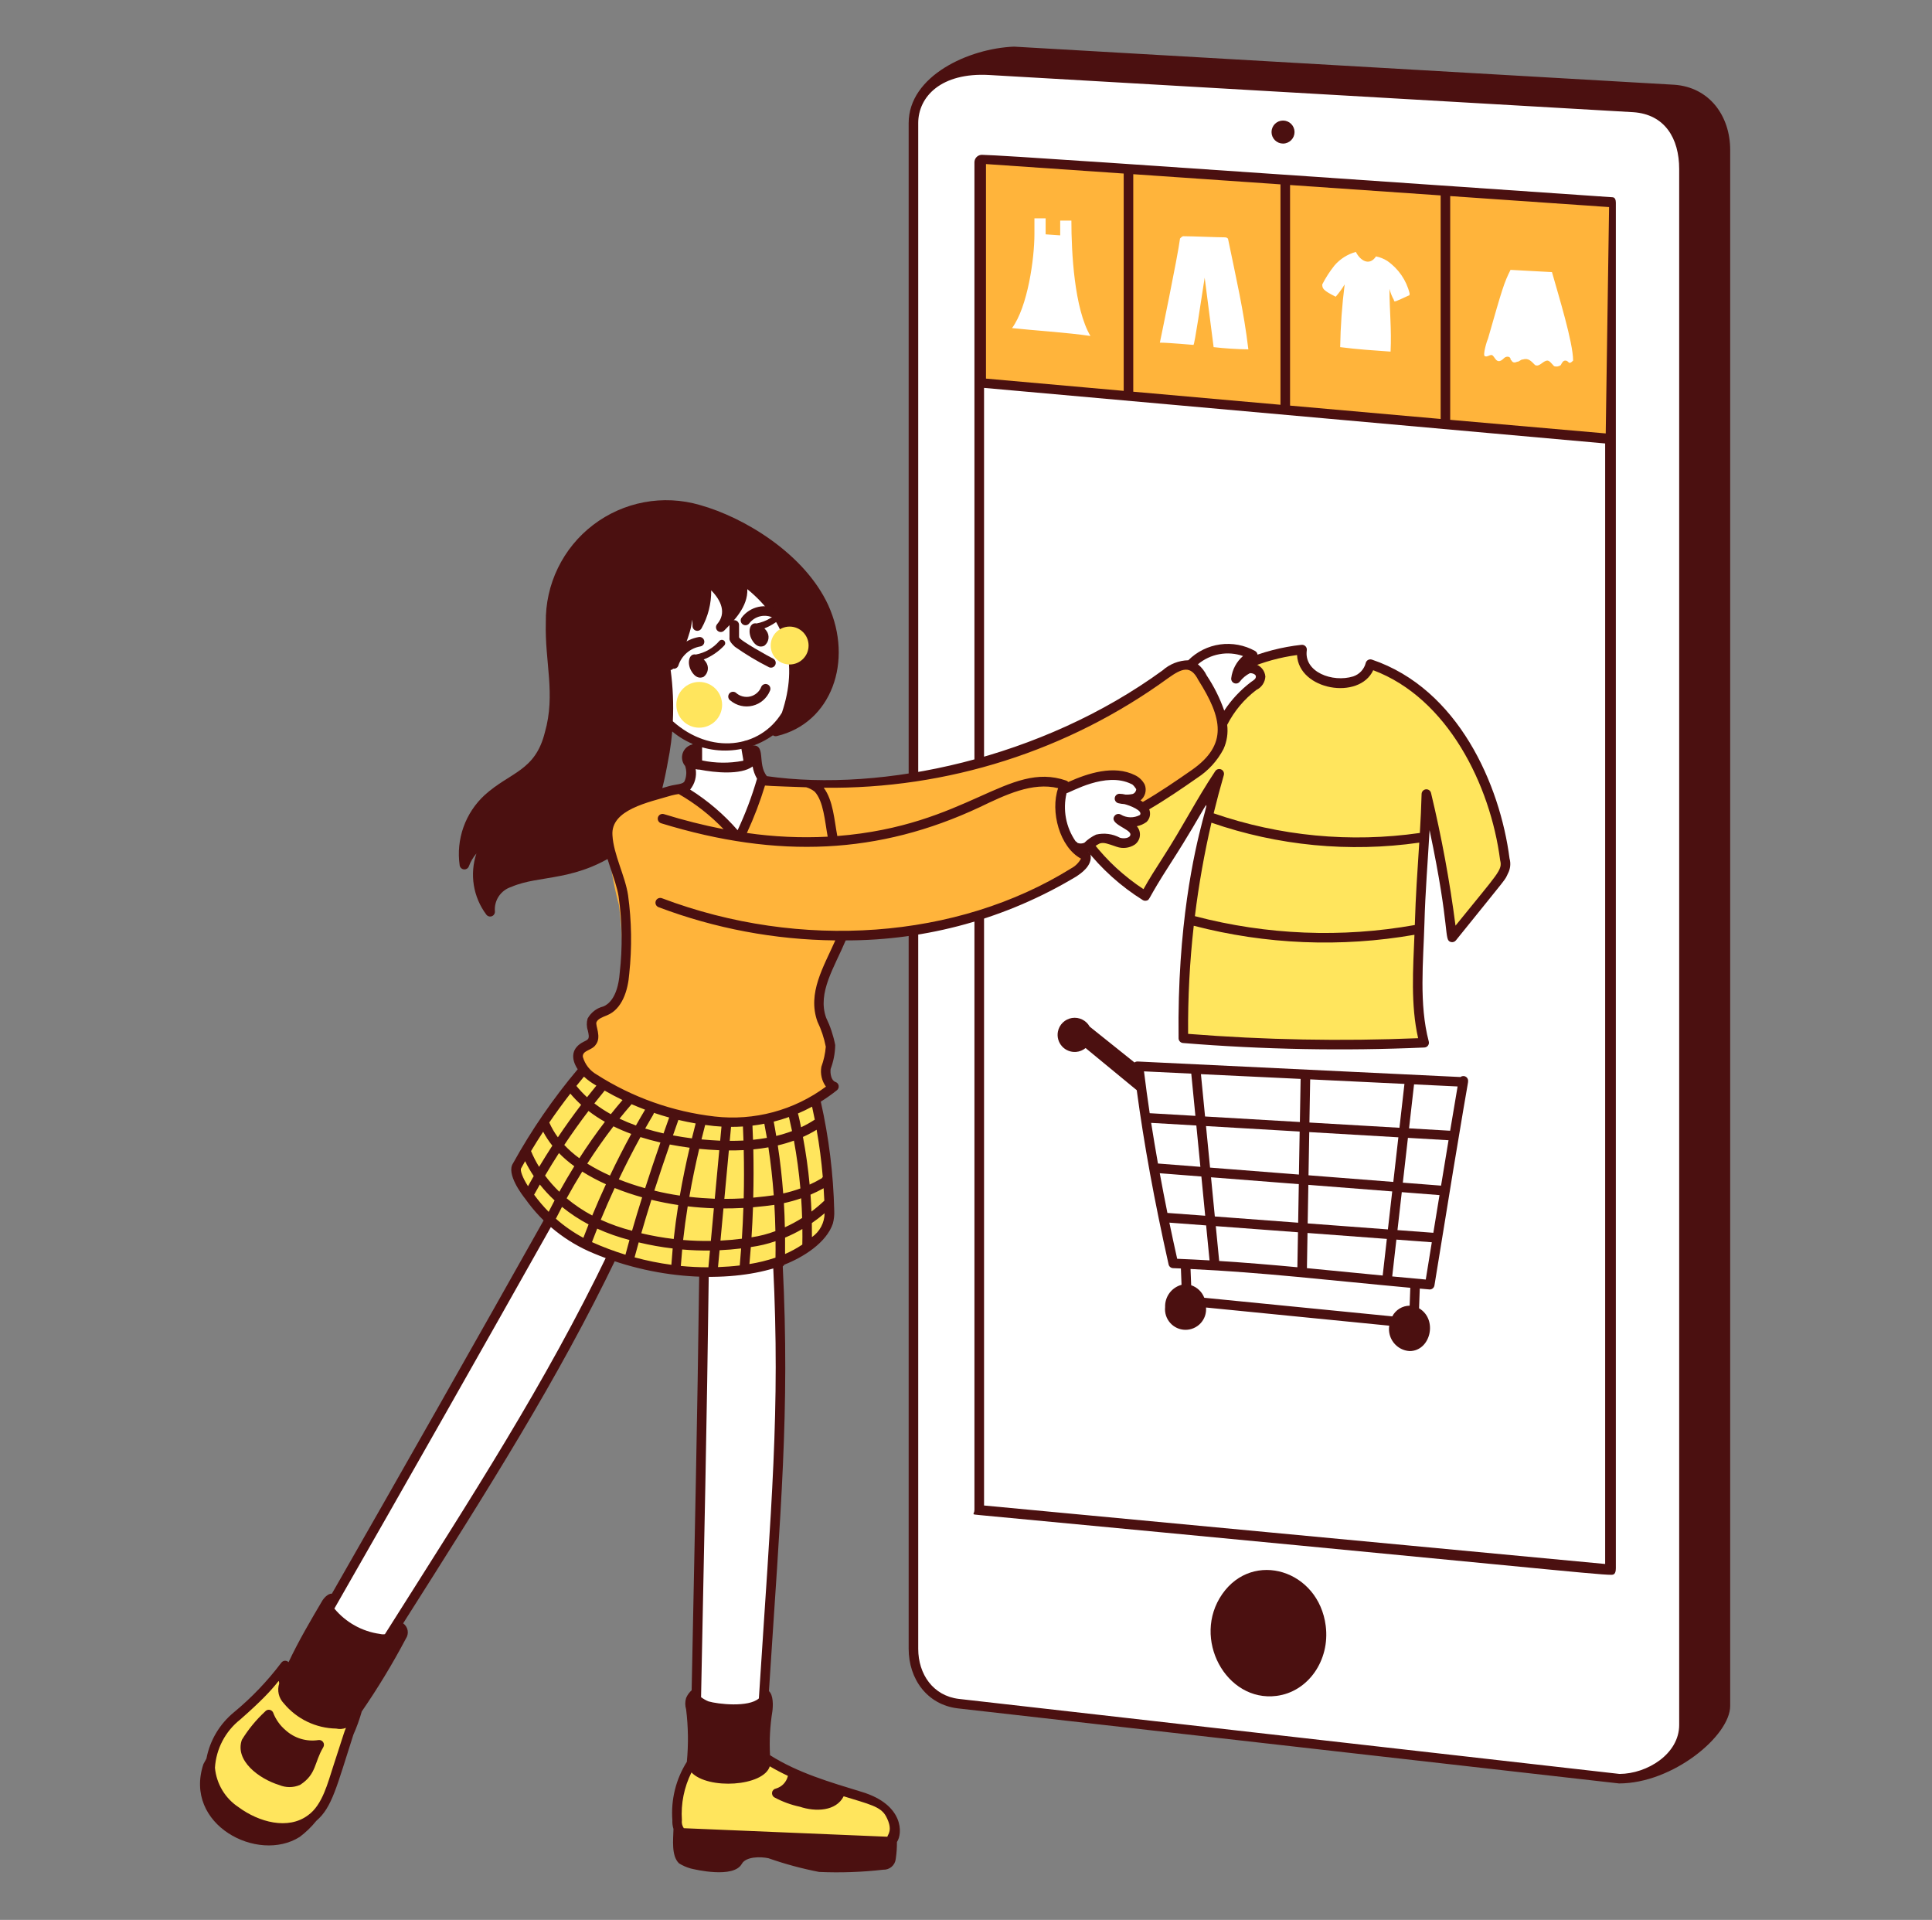 <svg width="155" height="154" viewBox="0 0 155 154" fill="none" xmlns="http://www.w3.org/2000/svg">
<rect x="0" y="0" width="155" height="154" fill="#808080" stroke="none"/>
<path d="M78.637 5.591L131.058 8.617C133.754 8.797 135.191 10.953 135.191 13.648V138.45C135.191 140.631 132.986 142.673 129.89 142.673L76.879 136.653C74.632 136.384 73.284 134.497 73.284 132.25V9.875C73.283 7.512 75.575 5.414 78.637 5.591Z" fill="white"/>
<path d="M91.973 71.602C91.797 71.963 87.84 67.828 87.391 67.649C87.652 67.439 87.961 67.297 88.29 67.234C88.618 67.172 88.958 67.191 89.278 67.289C89.727 67.379 90.445 67.826 90.895 67.289C90.982 67.19 91.03 67.062 91.03 66.929C91.03 66.797 90.982 66.669 90.895 66.57C90.704 66.369 90.494 66.189 90.266 66.033C90.602 66.197 90.986 66.228 91.344 66.123C92.18 65.914 91.704 65.126 91.704 65.045C92.813 64.182 93.984 63.401 95.208 62.708C96.165 62.256 96.997 61.578 97.634 60.732C98.17 59.743 98.17 58.486 98.712 57.408C99.307 56.497 100.034 55.679 100.869 54.982C100.969 54.907 101.052 54.813 101.114 54.705C101.175 54.596 101.214 54.476 101.227 54.352C101.22 54.179 101.153 54.014 101.039 53.883C100.925 53.752 100.769 53.665 100.599 53.634C100.259 53.598 99.916 53.66 99.61 53.813C100.186 53.204 100.942 52.795 101.766 52.646C102.036 52.556 104.642 52.109 104.642 52.017C104.35 54.066 106.932 55.177 108.865 54.533C109.168 54.401 109.438 54.204 109.655 53.955C109.873 53.706 110.032 53.413 110.122 53.095C116.502 55.251 120.096 62.439 120.904 68.729C121.17 69.789 120.67 70.081 116.682 75.016C116.219 71.145 115.529 67.305 114.616 63.515C114.525 66.929 114.172 70.433 114.079 73.848C113.994 76.903 113.63 80.407 114.438 83.462C107.997 83.745 101.544 83.624 95.118 83.099C95.033 75.928 96.001 68.784 97.993 61.895C96.915 63.512 96.017 65.129 95.028 66.837C94.04 68.544 92.8 69.903 91.973 71.602Z" fill="#FFE55D"/>
<path d="M134.317 6.797L81.357 3.741C77.725 3.881 72.9 6.085 72.9 9.875V132.248C72.9 134.682 74.386 136.738 76.835 137.032L129.89 143.054C134.197 143.054 138.809 139.236 138.809 136.834V12.031C138.809 9.29 137.139 6.991 134.317 6.797ZM129.933 142.292L76.924 136.273C74.863 136.025 73.667 134.296 73.667 132.252V9.875C73.667 7.76 75.5 5.793 79.376 6.017L131.032 8.999C133.562 9.168 134.717 11.096 134.717 13.555V138.36C134.718 140.691 132.151 142.279 129.933 142.292Z" fill="#4B1010"/>
<path d="M78.498 12.75L78.677 30.989C87.393 30.63 96.019 32.247 104.644 32.966C112.91 33.595 121.177 34.134 129.443 35.122L129.218 16.254L78.498 12.75ZM81.194 26.317C82.451 24.61 82.99 20.747 82.99 18.77V17.512H83.889V18.797C84.266 18.817 84.649 18.846 85.057 18.878V17.696H85.955C85.955 20.251 86.186 24.75 87.483 26.95C85.685 26.677 82.809 26.496 81.192 26.317H81.194ZM97.366 27.844L96.648 22.274C96.378 23.981 95.839 27.665 95.749 27.665C95.659 27.665 93.772 27.485 93.053 27.485C93.053 27.485 94.491 20.567 94.671 19.128C94.761 19.037 94.85 18.948 94.94 18.948C95.659 18.948 97.636 19.037 98.265 19.037C98.445 19.037 98.535 19.128 98.535 19.218C99.163 22.272 99.793 24.968 100.152 28.023C99.22 28.011 98.29 27.951 97.365 27.844H97.366ZM113 23.712C111.985 24.172 111.832 24.28 111.832 24.071C111.675 23.788 111.554 23.486 111.473 23.172C111.473 24.879 111.653 26.407 111.563 28.204C110.305 28.114 108.867 28.024 107.519 27.844C107.547 26.162 107.667 24.482 107.879 22.813C107.67 23.163 107.429 23.494 107.16 23.801C106.136 23.289 106.082 23.135 106.082 22.813C106.359 22.272 106.69 21.759 107.07 21.285C107.52 20.765 108.114 20.39 108.778 20.207C109.12 20.893 109.856 21.375 110.395 20.567C110.714 20.631 111.018 20.753 111.293 20.926C112.19 21.547 112.829 22.474 113.09 23.533C113.088 23.622 113.098 23.712 113.002 23.712H113ZM126.208 28.925C125.803 29.331 125.902 28.925 125.579 28.925C125.4 28.925 125.31 29.105 125.22 29.284C125.144 29.341 125.056 29.379 124.962 29.394C124.869 29.41 124.773 29.403 124.683 29.374C124.504 29.195 124.324 28.925 124.146 28.925C123.788 28.925 123.518 29.462 123.158 29.284C122.864 28.991 122.621 28.685 122.17 28.835C121.99 28.835 121.901 29.015 121.72 29.015C121.541 29.105 121.362 29.105 121.271 28.925C121.181 28.835 121.181 28.835 121.181 28.745C121.092 28.566 120.822 28.566 120.645 28.745C120.014 29.376 119.927 28.476 119.656 28.476C119.477 28.476 119.297 28.655 119.12 28.566C118.943 28.476 119.299 27.308 119.389 27.128C120.539 23.109 120.663 22.693 121.186 21.647L124.511 21.827C125.04 23.707 126.207 27.471 126.207 28.923L126.208 28.925Z" fill="#FFB43B"/>
<path d="M102.935 11.516C103.18 11.516 103.414 11.418 103.587 11.245C103.761 11.072 103.858 10.838 103.858 10.593C103.858 10.348 103.761 10.113 103.587 9.94C103.414 9.767 103.18 9.67 102.935 9.67C102.69 9.67 102.456 9.767 102.282 9.94C102.109 10.113 102.012 10.348 102.012 10.593C102.012 10.838 102.109 11.072 102.282 11.245C102.456 11.418 102.69 11.516 102.935 11.516Z" fill="#4B1010"/>
<path d="M106.36 130.412C105.789 125.931 100.533 124.321 98.061 127.861C95.578 131.418 98.368 136.549 102.412 136.032C104.943 135.71 106.714 133.188 106.36 130.412Z" fill="#4B1010"/>
<path d="M117.781 86.741C117.788 86.685 117.783 86.628 117.765 86.574C117.747 86.521 117.718 86.472 117.679 86.431C117.64 86.39 117.593 86.359 117.54 86.338C117.488 86.318 117.431 86.309 117.375 86.314C117.3 86.318 117.228 86.345 117.168 86.391L91.308 85.147C91.205 85.134 91.101 85.162 91.018 85.224L87.422 82.347C87.285 82.1 87.076 81.901 86.823 81.778C86.569 81.654 86.284 81.611 86.005 81.655C85.726 81.699 85.468 81.828 85.265 82.024C85.063 82.22 84.926 82.475 84.873 82.752C84.834 82.959 84.843 83.173 84.899 83.376C84.956 83.579 85.058 83.766 85.199 83.924C85.339 84.081 85.514 84.203 85.71 84.282C85.906 84.361 86.117 84.393 86.327 84.377C86.608 84.355 86.876 84.246 87.094 84.067L91.199 87.447C91.777 91.759 92.617 96.353 93.754 101.423C93.772 101.506 93.817 101.58 93.883 101.634C93.948 101.688 94.029 101.719 94.113 101.722C94.324 101.73 94.534 101.739 94.741 101.747L94.792 103.058C94.403 103.163 94.061 103.397 93.822 103.721C93.583 104.046 93.461 104.441 93.475 104.844C93.451 105.072 93.474 105.303 93.544 105.522C93.615 105.74 93.73 105.942 93.882 106.114C94.034 106.286 94.221 106.424 94.43 106.52C94.64 106.615 94.866 106.665 95.096 106.668C95.326 106.67 95.554 106.624 95.765 106.533C95.976 106.442 96.166 106.309 96.322 106.141C96.479 105.972 96.598 105.773 96.673 105.556C96.747 105.338 96.776 105.108 96.756 104.879L111.456 106.336C111.399 106.701 111.458 107.075 111.624 107.406C111.79 107.736 112.056 108.006 112.383 108.178C112.601 108.292 112.84 108.358 113.086 108.374C114.78 108.374 115.373 105.831 113.848 104.941L113.905 103.361C113.936 103.361 114.671 103.432 114.704 103.432C114.795 103.432 114.883 103.399 114.952 103.34C115.021 103.281 115.067 103.199 115.082 103.109C117.686 86.986 117.797 86.862 117.781 86.741ZM105.112 86.579L112.675 86.942L112.275 90.462L105.052 90.041L105.112 86.579ZM105.039 90.808L112.188 91.226L111.782 94.805L104.979 94.273L105.039 90.808ZM104.966 95.041L111.695 95.567L111.348 98.614L104.912 98.133L104.966 95.041ZM104.899 98.9L111.263 99.376L110.93 102.313L104.852 101.721L104.899 98.9ZM104.346 86.542L104.286 90L96.679 89.556L96.348 86.161L104.346 86.542ZM97.463 97.576L97.157 94.433L104.201 94.983L104.148 98.077L97.463 97.576ZM104.134 98.843L104.086 101.649C101.986 101.453 99.94 101.28 97.812 101.146L97.54 98.351L104.134 98.843ZM97.08 93.656L96.755 90.325L104.269 90.764L104.21 94.214L97.08 93.656ZM91.78 85.936L95.573 86.119L95.904 89.506L92.237 89.292C92.07 88.176 91.917 87.057 91.78 85.936ZM92.355 90.068L95.98 90.279L96.304 93.595L92.9 93.329C92.708 92.244 92.526 91.157 92.355 90.068V90.068ZM93.659 97.292C93.444 96.233 93.239 95.172 93.045 94.109L96.384 94.37L96.69 97.517L93.659 97.292ZM93.819 98.072L96.765 98.293L97.039 101.098C96.191 101.049 95.329 101.006 94.442 100.97C94.222 99.987 94.013 99.022 93.817 98.073L93.819 98.072ZM113.093 104.732C112.805 104.735 112.523 104.816 112.277 104.967C112.032 105.118 111.832 105.333 111.699 105.589L96.616 104.097C96.526 103.862 96.385 103.65 96.203 103.477C96.021 103.303 95.803 103.172 95.565 103.092L95.514 101.789C101.439 102.074 106.439 102.678 113.145 103.296L113.093 104.732ZM114.386 102.635C113.456 102.551 112.561 102.468 111.694 102.385L112.029 99.432L114.871 99.644L114.386 102.635ZM114.994 98.885L112.116 98.67L112.462 95.626L115.488 95.862L114.994 98.885ZM115.613 95.103L112.546 94.864L112.955 91.27L116.213 91.461L115.613 95.103ZM116.342 90.699L113.045 90.507L113.446 86.98L116.94 87.148L116.342 90.699Z" fill="#4B1010"/>
<path d="M121.106 68.858C120.348 62.965 117.003 55.253 110.065 52.909C110.016 52.893 109.964 52.886 109.912 52.89C109.86 52.894 109.81 52.909 109.764 52.933C109.718 52.957 109.677 52.99 109.644 53.03C109.612 53.071 109.587 53.117 109.573 53.167C109.511 53.419 109.385 53.651 109.208 53.842C109.032 54.033 108.809 54.175 108.563 54.257C106.906 54.77 104.591 53.907 104.841 52.159C104.849 52.1 104.844 52.041 104.826 51.985C104.808 51.929 104.777 51.879 104.736 51.837C104.695 51.794 104.645 51.762 104.59 51.743C104.534 51.723 104.475 51.716 104.417 51.723C102.833 51.895 101.283 52.298 99.816 52.921C99.726 52.964 99.656 53.039 99.621 53.133C99.587 53.226 99.589 53.329 99.629 53.421C99.669 53.512 99.743 53.584 99.835 53.622C99.927 53.66 100.031 53.66 100.123 53.623C101.38 53.087 102.704 52.723 104.059 52.543C104.195 55.364 109.049 56.19 110.17 53.76C116.133 55.994 119.572 62.951 120.353 68.999C120.553 69.798 120.226 69.974 116.773 74.249C116.308 70.669 115.652 67.116 114.808 63.606C114.786 63.516 114.733 63.436 114.657 63.382C114.581 63.329 114.488 63.304 114.396 63.314C114.304 63.324 114.218 63.367 114.155 63.434C114.092 63.502 114.055 63.59 114.052 63.683C114.025 64.715 113.975 65.767 113.911 66.814C108.35 67.614 102.678 67.074 97.368 65.239C97.618 64.214 97.889 63.195 98.182 62.182C98.209 62.093 98.203 61.998 98.165 61.913C98.128 61.828 98.06 61.759 97.976 61.72C97.892 61.681 97.796 61.674 97.707 61.7C97.618 61.727 97.541 61.785 97.492 61.863C95.927 64.211 95.011 66.126 93.228 68.892C92.728 69.669 92.212 70.469 91.74 71.322C90.197 70.306 88.829 69.046 87.691 67.591C87.629 67.509 87.537 67.454 87.435 67.44C87.384 67.433 87.333 67.436 87.283 67.449C87.234 67.462 87.188 67.485 87.147 67.517C87.107 67.548 87.073 67.587 87.048 67.632C87.023 67.677 87.008 67.726 87.002 67.777C86.996 67.827 87 67.879 87.015 67.928C87.029 67.977 87.053 68.022 87.086 68.062C88.364 69.695 89.918 71.093 91.676 72.194C91.721 72.222 91.772 72.241 91.824 72.249C91.877 72.257 91.931 72.254 91.982 72.24C92.281 72.163 91.999 72.221 93.876 69.308C100.129 59.615 94.329 65.108 94.555 83.286C94.557 83.381 94.594 83.472 94.659 83.542C94.724 83.611 94.812 83.654 94.907 83.663C101.348 84.189 107.816 84.309 114.273 84.023C114.33 84.021 114.386 84.005 114.437 83.978C114.487 83.952 114.531 83.914 114.565 83.867C114.599 83.821 114.622 83.768 114.633 83.712C114.644 83.655 114.642 83.597 114.627 83.542C113.834 80.545 114.19 77.127 114.28 74.034C114.345 71.58 114.552 69.031 114.693 66.584C116.402 74.694 115.803 75.388 116.396 75.56C116.468 75.581 116.545 75.58 116.617 75.557C116.689 75.535 116.753 75.491 116.801 75.433C121.157 70.023 120.673 70.698 120.979 70.065C121.175 69.694 121.22 69.262 121.106 68.858ZM97.191 65.99C102.542 67.844 108.258 68.392 113.864 67.59C113.69 70.36 113.589 71.557 113.508 74.198C107.645 75.244 101.624 75.002 95.863 73.488C96.174 70.967 96.618 68.465 97.191 65.99ZM95.319 82.929C95.296 80.032 95.448 77.136 95.772 74.257C101.554 75.762 107.592 76.008 113.478 74.981C113.369 77.707 113.165 80.589 113.773 83.277C107.62 83.532 101.457 83.416 95.319 82.929Z" fill="#4B1010"/>
<path d="M129.376 15.823C89.249 13.063 80.758 12.476 78.79 12.419C78.67 12.416 78.552 12.45 78.451 12.515C78.35 12.58 78.271 12.675 78.224 12.785C78.193 12.859 78.177 12.938 78.177 13.018V121.107C78.177 121.497 77.839 121.457 78.577 121.527C121.476 125.575 128.114 126.327 129.265 126.319C129.449 126.319 129.635 126.282 129.636 125.783V16.252C129.634 16.05 129.577 15.837 129.376 15.823ZM128.824 34.767L116.346 33.675V15.728L129.093 16.611L128.824 34.767ZM103.498 32.535V14.841L115.58 15.675V33.606L103.498 32.535ZM90.919 31.42V13.973L102.73 14.788V32.468L90.919 31.42ZM90.152 13.92V31.352L79.103 30.369V13.16L90.152 13.92ZM128.778 125.451L78.948 120.76V31.114L128.778 35.571V125.451Z" fill="#4B1010"/>
<path d="M56.032 140.786C54.594 142.314 54.325 143.93 54.325 146C54.31 146.214 54.341 146.429 54.414 146.63C55.043 148.157 57.827 147.511 58.997 147.438C62.767 147.203 66.541 148.067 70.318 147.975C70.758 147.946 71.187 147.824 71.576 147.616C71.671 147.507 71.738 147.376 71.769 147.234C71.801 147.093 71.796 146.946 71.755 146.807C71.576 145.01 70.854 144.66 69.06 144.111C65.909 143.143 62.95 142.315 60.345 140.248L56.032 140.786Z" fill="#FFE55D"/>
<path d="M19.015 137.641C18.385 138.14 17.867 138.765 17.495 139.478C17.124 140.19 16.907 140.973 16.858 141.775C16.92 142.476 17.138 143.155 17.496 143.762C17.855 144.368 18.344 144.886 18.929 145.279C20.654 146.511 23.136 147.235 24.948 145.908C26.264 144.945 26.647 143.195 28.003 138.989C28.353 138.209 28.624 137.397 28.812 136.563C28.386 137.076 27.796 137.428 27.142 137.559C26.488 137.69 25.808 137.592 25.218 137.282C24.445 137.027 23.76 136.56 23.241 135.934C22.985 135.609 22.818 135.223 22.755 134.813C22.692 134.404 22.736 133.986 22.882 133.598C21.734 135.074 20.439 136.429 19.015 137.641Z" fill="#FFE55D"/>
<path d="M62.412 101.522L56.482 102.059C56.303 116.167 56.033 127.037 55.764 141.143C56.213 142.222 59.178 141.862 60.256 141.592C60.444 141.521 60.623 141.431 60.793 141.323C60.861 141.253 60.912 141.168 60.943 141.075C60.974 140.982 60.984 140.884 60.972 140.786C62.295 120.046 62.994 113.35 62.412 101.522Z" fill="white"/>
<path d="M44.084 97.838C37.278 109.938 30.42 122.008 23.508 134.048C23.328 135.215 26.115 136.294 27.188 136.563C27.27 136.6 27.36 136.62 27.45 136.622C27.54 136.624 27.63 136.608 27.713 136.574C27.797 136.54 27.873 136.49 27.937 136.427C28.002 136.363 28.052 136.288 28.087 136.204C38.397 119.954 44.08 111.162 49.115 100.713L44.084 97.838Z" fill="white"/>
<path d="M56.752 89.841C53.072 89.571 50.193 87.954 47.228 85.978C47.1 85.912 46.98 85.833 46.87 85.74C44.816 88.148 43.009 90.757 41.478 93.527C41.118 94.064 42.107 95.505 42.465 95.953C43.8 97.832 45.637 99.296 47.767 100.176C51.137 101.619 54.803 102.235 58.459 101.974C60.975 101.793 63.58 101.165 65.467 99.457C65.924 99.079 66.266 98.581 66.456 98.019C66.53 97.727 66.561 97.424 66.546 97.122C66.476 94.027 66.077 90.949 65.357 87.939C62.736 89.399 59.745 90.06 56.752 89.841Z" fill="#FFE55D"/>
<path d="M61.424 47.791C60.706 46.803 60.165 45.73 58.908 45.455C52.919 44.148 48.731 51.436 52.621 56.776C54.223 58.977 55.275 58.757 55.676 59.292C55.803 59.537 55.867 59.809 55.86 60.085C55.316 60.013 54.846 60.564 55.317 61.269C55.496 61.732 55.496 62.245 55.317 62.707C55.206 63.09 54.893 63.208 54.522 63.281C56.341 64.308 57.952 65.668 59.27 67.289C60.047 65.72 60.677 64.082 61.153 62.397C60.849 61.927 60.693 61.377 60.706 60.817C60.719 60.633 60.689 60.449 60.616 60.28C60.539 60.127 59.976 60.216 59.686 60.301L59.581 59.785C64.916 57.903 64.974 52.149 61.424 47.791Z" fill="white"/>
<path d="M62.045 52.84C61.684 52.659 59.316 51.353 59.292 51.116V50.129C59.292 50.028 59.251 49.93 59.179 49.858C59.108 49.786 59.01 49.746 58.908 49.746C58.807 49.746 58.709 49.786 58.637 49.858C58.565 49.93 58.525 50.028 58.525 50.129V51.117C58.525 51.262 58.454 51.415 58.958 51.88C59.832 52.495 60.751 53.045 61.705 53.525C61.795 53.562 61.896 53.564 61.987 53.53C62.078 53.496 62.153 53.428 62.196 53.341C62.239 53.254 62.247 53.154 62.219 53.061C62.191 52.968 62.129 52.889 62.045 52.84Z" fill="#4B1010"/>
<path d="M66.444 48.529C64.562 44.465 59.781 41.521 56.141 40.505C54.689 40.084 53.159 40.009 51.673 40.287C50.188 40.565 48.788 41.188 47.587 42.105C46.385 43.022 45.416 44.209 44.757 45.569C44.097 46.929 43.766 48.425 43.79 49.936C43.7 53.122 44.591 55.67 43.713 58.749C42.932 61.868 40.953 61.908 38.883 63.774C38.117 64.48 37.534 65.362 37.185 66.343C36.836 67.324 36.73 68.376 36.878 69.407C36.89 69.492 36.929 69.57 36.991 69.63C37.053 69.689 37.133 69.727 37.218 69.735C37.303 69.744 37.389 69.724 37.462 69.678C37.534 69.633 37.59 69.564 37.618 69.483C37.757 69.109 37.961 68.763 38.221 68.461C37.948 69.281 37.877 70.156 38.015 71.009C38.153 71.862 38.496 72.67 39.015 73.362C39.064 73.429 39.135 73.478 39.215 73.501C39.295 73.525 39.381 73.522 39.459 73.492C39.537 73.462 39.604 73.408 39.648 73.337C39.692 73.266 39.712 73.183 39.705 73.099C39.669 72.674 39.778 72.25 40.015 71.895C40.252 71.54 40.602 71.276 41.008 71.146C43.344 70.124 46.303 70.809 50.071 68.046C52.724 66.033 53.138 63.571 53.722 60.346C53.814 59.792 53.883 59.236 53.932 58.674C55.056 59.608 56.458 60.145 57.919 60.2C59.38 60.256 60.818 59.827 62.01 58.98C62.055 59.014 62.106 59.037 62.161 59.047C62.216 59.058 62.272 59.056 62.326 59.041C66.697 58.007 68.496 53.043 66.444 48.529ZM53.98 57.856C54.047 56.484 53.988 55.108 53.805 53.745C54.374 53.718 55.296 50.937 55.421 50.382C55.455 50.234 55.498 49.992 55.534 49.698C55.552 49.871 55.56 50.043 55.56 50.217C55.56 50.303 55.589 50.385 55.642 50.453C55.694 50.52 55.767 50.568 55.85 50.589C55.933 50.609 56.02 50.602 56.098 50.568C56.176 50.533 56.241 50.474 56.281 50.399C56.803 49.469 57.071 48.419 57.058 47.353C57.871 48.178 58.29 49.182 57.539 50.057C57.472 50.132 57.437 50.23 57.442 50.331C57.447 50.431 57.491 50.525 57.564 50.594C57.638 50.662 57.736 50.699 57.836 50.696C57.936 50.693 58.032 50.651 58.101 50.578C58.861 49.819 60.018 48.661 59.955 47.257C63.19 49.894 64.029 53.303 62.731 57.167C60.976 60.036 57.008 60.561 53.98 57.856Z" fill="#4B1010"/>
<path d="M56.501 51.407C56.482 51.307 56.425 51.218 56.341 51.161C56.258 51.103 56.154 51.081 56.055 51.1C55.51 51.195 55.001 51.438 54.584 51.802C54.167 52.166 53.858 52.637 53.69 53.165C53.666 53.26 53.679 53.362 53.728 53.448C53.777 53.534 53.857 53.598 53.952 53.626C54.046 53.655 54.148 53.645 54.236 53.6C54.324 53.555 54.392 53.478 54.424 53.385C54.55 52.992 54.782 52.641 55.094 52.371C55.406 52.101 55.785 51.921 56.192 51.851C56.292 51.833 56.38 51.776 56.438 51.693C56.496 51.609 56.519 51.506 56.501 51.407Z" fill="#4B1010"/>
<path d="M95.568 53.273C96.196 52.623 97.022 52.199 97.916 52.069C98.81 51.939 99.723 52.11 100.51 52.554C100.147 52.734 99.835 53 99.599 53.329C99.364 53.658 99.214 54.04 99.162 54.441C99.424 54.099 99.763 53.822 100.15 53.632C100.599 53.543 101.138 53.812 101.138 54.261C101.138 54.71 100.779 54.891 100.51 55.07C99.489 55.864 98.659 56.877 98.084 58.035L95.568 53.273Z" fill="white"/>
<path d="M61.596 54.906C61.505 54.86 61.4 54.853 61.303 54.885C61.206 54.917 61.127 54.986 61.081 55.077C61.008 55.272 60.889 55.447 60.732 55.584C60.576 55.722 60.388 55.819 60.185 55.867C59.982 55.914 59.771 55.911 59.569 55.857C59.368 55.804 59.183 55.701 59.031 55.558C58.989 55.529 58.942 55.508 58.892 55.497C58.842 55.486 58.79 55.485 58.739 55.494C58.689 55.504 58.641 55.523 58.598 55.551C58.555 55.579 58.519 55.616 58.49 55.659C58.462 55.701 58.442 55.749 58.432 55.8C58.423 55.85 58.424 55.902 58.434 55.952C58.445 56.002 58.466 56.05 58.495 56.092C58.525 56.134 58.563 56.169 58.606 56.196C58.849 56.399 59.137 56.542 59.446 56.614C59.754 56.685 60.075 56.683 60.383 56.607C60.691 56.532 60.976 56.385 61.217 56.178C61.457 55.972 61.646 55.712 61.767 55.42C61.813 55.329 61.82 55.224 61.788 55.127C61.756 55.031 61.687 54.951 61.596 54.906Z" fill="#4B1010"/>
<path d="M67.803 70.164C67.803 72.771 67.714 75.106 66.546 77.442C65.827 78.879 65.071 80.239 65.703 81.675C66.183 82.469 66.499 83.352 66.634 84.27C66.568 84.8 66.416 85.317 66.185 85.798C66.005 86.335 66.095 86.966 66.634 87.145C63.741 89.14 60.256 90.091 56.751 89.841C53.071 89.564 50.191 87.954 47.226 85.978C46.844 85.775 46.531 85.462 46.328 85.079C46.237 84.882 46.215 84.66 46.264 84.449C46.312 84.238 46.43 84.049 46.598 83.911C46.777 83.822 47.047 83.731 47.226 83.641C47.586 83.282 47.226 82.653 47.316 82.114C47.496 81.396 48.304 81.305 48.844 80.856C49.534 80.163 49.922 79.226 49.922 78.249C49.989 76.358 49.899 74.465 49.652 72.589C49.156 70.738 48.855 68.841 48.754 66.928C48.766 66.591 48.827 66.258 48.934 65.939C49.438 65.183 54.261 63 54.864 63.603C56.481 64.772 57.739 66.299 59.356 67.467L60.973 63.244C60.985 63.113 61.029 62.987 61.101 62.877C61.173 62.767 61.272 62.676 61.388 62.614C61.504 62.552 61.633 62.519 61.765 62.519C61.897 62.519 62.026 62.552 62.142 62.615C73.281 63.633 84.415 60.603 93.502 54.079C94.128 53.626 94.94 53.091 95.658 53.451C96.015 53.658 96.298 53.972 96.467 54.349C97.545 56.056 98.66 58.139 97.814 59.92C97.353 60.798 96.672 61.541 95.837 62.076C87.552 67.858 79.106 70.729 67.803 70.164Z" fill="#FFB43B"/>
<path d="M25.544 139.575C25.075 139.647 24.595 139.614 24.139 139.477C23.684 139.34 23.265 139.103 22.913 138.784C22.46 138.402 22.114 137.91 21.906 137.355C21.862 137.269 21.788 137.202 21.697 137.168C21.606 137.134 21.505 137.136 21.416 137.174C21.357 137.198 21.305 137.238 21.265 137.288C20.544 137.955 19.918 138.719 19.405 139.556C18.819 141.215 20.771 142.683 22.41 143.184C22.669 143.291 22.946 143.347 23.226 143.347C23.506 143.347 23.784 143.291 24.042 143.184C24.067 143.174 24.09 143.162 24.112 143.147C25.405 142.286 25.198 141.384 25.936 140.15C25.973 140.087 25.992 140.015 25.99 139.942C25.988 139.869 25.965 139.798 25.924 139.738C25.882 139.677 25.825 139.63 25.758 139.601C25.691 139.572 25.617 139.563 25.544 139.575Z" fill="#4B1010"/>
<path d="M49.284 100.367C49.193 100.323 49.087 100.318 48.992 100.351C48.896 100.385 48.817 100.455 48.773 100.547C43.746 110.979 37.897 119.981 30.88 131.082C30.747 131.102 30.611 131.095 30.48 131.062C29.05 130.865 27.747 130.139 26.826 129.028C32.73 118.717 38.594 108.383 44.418 98.027C44.455 97.961 44.472 97.885 44.466 97.81C44.46 97.734 44.432 97.662 44.385 97.602C44.354 97.562 44.315 97.529 44.271 97.504C44.227 97.48 44.179 97.464 44.129 97.458C44.053 97.449 43.977 97.463 43.91 97.497C43.842 97.532 43.786 97.585 43.749 97.651C38.08 107.735 32.372 117.796 26.625 127.835C26.297 127.805 25.95 128.242 25.872 128.371C24.925 129.973 23.956 131.62 23.151 133.327C23.113 133.288 23.066 133.258 23.015 133.238C22.964 133.219 22.909 133.21 22.855 133.213C22.8 133.216 22.746 133.231 22.698 133.257C22.649 133.283 22.607 133.319 22.574 133.363C21.466 134.834 20.19 136.17 18.77 137.344C17.621 138.285 16.839 139.601 16.562 141.06C16.482 141.208 16.401 141.355 16.32 141.503C14.699 146.364 20.69 149.477 24.047 147.343C24.543 146.968 24.991 146.534 25.382 146.05C26.647 144.977 27.021 143.275 28.351 139.143C28.62 138.539 28.845 137.916 29.024 137.28C30.318 135.401 31.501 133.449 32.566 131.431C32.696 131.24 32.745 131.004 32.704 130.777C32.662 130.549 32.532 130.346 32.343 130.213C39.267 119.297 44.734 110.686 49.46 100.877C49.504 100.786 49.51 100.682 49.477 100.586C49.444 100.491 49.375 100.412 49.284 100.367ZM26.742 141.653C26.298 143.006 25.871 144.778 24.719 145.601C23.109 146.809 20.764 146.155 19.147 144.964C18.612 144.613 18.163 144.146 17.834 143.597C17.505 143.048 17.303 142.433 17.245 141.795C17.292 141.045 17.497 140.313 17.846 139.647C18.195 138.981 18.681 138.396 19.271 137.93C22.714 134.918 22.302 134.521 22.401 135.032C22.311 135.307 22.297 135.601 22.362 135.883C22.427 136.165 22.568 136.424 22.769 136.631C23.283 137.251 23.924 137.753 24.649 138.102C25.374 138.45 26.166 138.639 26.97 138.653C27.232 138.714 27.506 138.695 27.756 138.597C27.575 139.028 27.739 138.612 26.742 141.653Z" fill="#4B1010"/>
<path d="M71.96 147.751C72.428 147.071 72.506 144.764 69.177 143.745C66.548 142.94 64.019 142.206 61.778 140.791C61.713 139.618 61.775 138.442 61.964 137.282C62.03 136.817 62.047 135.961 61.69 135.653C62.627 121.065 63.377 113.243 62.796 101.503C62.794 101.452 62.782 101.403 62.76 101.358C62.738 101.312 62.708 101.271 62.67 101.238C62.633 101.203 62.59 101.177 62.542 101.16C62.495 101.143 62.445 101.136 62.394 101.139C62.344 101.141 62.294 101.153 62.249 101.174C62.203 101.196 62.162 101.226 62.128 101.263C62.094 101.301 62.068 101.344 62.051 101.392C62.034 101.44 62.027 101.49 62.029 101.54C62.602 113.188 61.89 120.562 60.883 136.233C60.055 136.974 57.577 136.693 56.842 136.473C56.629 136.386 56.429 136.272 56.245 136.134C56.486 124.1 56.71 114.295 56.865 102.066C56.867 101.964 56.828 101.866 56.757 101.793C56.686 101.72 56.589 101.679 56.487 101.677C56.385 101.676 56.287 101.715 56.214 101.786C56.142 101.857 56.1 101.954 56.099 102.056C55.945 114.17 55.722 123.991 55.489 135.582C55.296 135.753 55.144 135.966 55.044 136.204C54.955 136.497 54.955 136.81 55.044 137.102C55.218 138.502 55.238 139.915 55.105 141.319C54.225 142.713 53.818 144.353 53.942 145.997C53.93 146.236 53.96 146.476 54.031 146.704C54.012 147.584 53.849 148.851 54.472 149.461C54.761 149.641 55.074 149.78 55.401 149.873C55.752 149.961 58.851 150.697 59.513 149.507C59.846 148.906 61.032 148.919 61.654 149.054C62.98 149.52 64.338 149.887 65.718 150.153C67.433 150.229 69.15 150.169 70.855 149.974C71.101 149.985 71.342 149.903 71.529 149.743C71.716 149.584 71.835 149.359 71.863 149.115C71.93 148.663 71.963 148.207 71.96 147.751ZM55.474 142.169C56.803 143.569 61.257 143.298 61.758 141.681C62.232 141.961 62.714 142.212 63.206 142.442C63.202 142.462 63.199 142.483 63.198 142.504C63.136 142.731 63.018 142.939 62.853 143.107C62.688 143.275 62.483 143.397 62.257 143.463C62.179 143.476 62.107 143.513 62.05 143.568C61.994 143.624 61.956 143.696 61.943 143.774C61.929 143.852 61.94 143.932 61.973 144.003C62.006 144.075 62.061 144.135 62.13 144.174C62.773 144.52 63.461 144.773 64.175 144.924C65.424 145.34 67.079 145.293 67.686 144.084C69.726 144.721 70.652 144.899 71.077 145.679C71.69 146.815 71.198 147.171 71.192 147.329L54.86 146.645C54.73 146.456 54.675 146.225 54.707 145.997C54.618 144.675 54.884 143.353 55.477 142.169H55.474Z" fill="#4B1010"/>
<path d="M62.419 48.894C61.935 48.638 61.376 48.562 60.842 48.68C60.307 48.798 59.832 49.102 59.501 49.538C59.44 49.619 59.413 49.721 59.428 49.822C59.442 49.923 59.496 50.014 59.577 50.075C59.658 50.136 59.761 50.162 59.861 50.148C59.962 50.133 60.053 50.079 60.114 49.998C60.335 49.712 60.649 49.511 61.002 49.432C61.355 49.353 61.725 49.4 62.047 49.564C62.136 49.613 62.241 49.626 62.338 49.598C62.436 49.57 62.519 49.504 62.568 49.415C62.618 49.326 62.63 49.222 62.602 49.124C62.574 49.026 62.508 48.943 62.419 48.894Z" fill="#4B1010"/>
<path d="M52.978 72.41C63.671 76.454 76.703 76.062 86.133 69.984C86.678 69.634 87.212 69.176 87.122 68.637C85.325 67.918 84.515 64.683 85.414 62.976C83.078 62.167 80.66 63.346 78.406 64.414C71.324 67.772 63.401 68.816 53.158 65.672L52.978 72.41Z" fill="#FFB43B"/>
<path d="M89.727 67.558C89.339 67.386 88.915 67.313 88.492 67.344C88.069 67.376 87.66 67.511 87.301 67.738C86.582 68.097 86.223 68.007 85.774 67.289C85.055 66.301 84.495 64.759 85.237 63.609C86.285 61.972 89.28 61.632 90.897 62.441C91.17 62.577 91.39 62.798 91.527 63.069C91.561 63.259 91.525 63.454 91.427 63.619C91.328 63.784 91.173 63.908 90.99 63.968C90.606 64.058 90.207 64.058 89.822 63.968C90.451 63.968 92.518 64.687 91.709 65.585C91.41 65.762 91.069 65.855 90.721 65.855C90.374 65.855 90.032 65.762 89.733 65.585C90.182 66.035 91.081 66.215 91.081 66.844C91.081 67.472 90.266 67.738 89.727 67.558Z" fill="white"/>
<path d="M63.351 53.3C63.551 53.3 63.748 53.261 63.933 53.185C64.117 53.108 64.285 52.996 64.426 52.855C64.567 52.714 64.679 52.546 64.756 52.362C64.832 52.177 64.871 51.98 64.871 51.78C64.871 51.58 64.832 51.383 64.756 51.198C64.679 51.014 64.567 50.846 64.426 50.705C64.285 50.564 64.117 50.452 63.933 50.375C63.748 50.299 63.551 50.26 63.351 50.26C62.948 50.26 62.561 50.42 62.276 50.705C61.991 50.99 61.831 51.377 61.831 51.78C61.831 52.183 61.991 52.57 62.276 52.855C62.561 53.14 62.948 53.3 63.351 53.3Z" fill="#FFE55D"/>
<path d="M56.097 58.37C56.584 58.37 57.051 58.177 57.395 57.833C57.739 57.488 57.933 57.021 57.933 56.535C57.933 56.048 57.739 55.581 57.395 55.237C57.051 54.892 56.584 54.699 56.097 54.699C55.611 54.699 55.144 54.892 54.799 55.237C54.455 55.581 54.262 56.048 54.262 56.535C54.262 57.021 54.455 57.488 54.799 57.833C55.144 58.177 55.611 58.37 56.097 58.37Z" fill="#FFE55D"/>
<path d="M57.722 51.4C57.237 51.975 56.568 52.364 55.828 52.501C55.272 52.388 55.094 53.185 55.461 53.82C55.737 54.298 56.091 54.46 56.452 54.29C56.631 54.155 56.75 53.955 56.783 53.733C56.817 53.512 56.762 53.286 56.632 53.103C56.579 53.031 56.521 52.963 56.458 52.899C57.081 52.651 57.642 52.269 58.102 51.781C58.152 51.73 58.181 51.662 58.181 51.591C58.181 51.52 58.152 51.451 58.102 51.401C58.052 51.35 57.983 51.322 57.912 51.322C57.841 51.322 57.773 51.35 57.722 51.4Z" fill="#4B1010"/>
<path d="M62.59 48.908C62.105 49.483 61.435 49.872 60.695 50.008C60.139 49.895 59.962 50.693 60.329 51.328C60.605 51.805 60.959 51.967 61.319 51.797C61.498 51.662 61.617 51.462 61.65 51.241C61.684 51.019 61.63 50.793 61.5 50.611C61.446 50.538 61.388 50.47 61.325 50.406C61.949 50.157 62.51 49.775 62.969 49.286C63.013 49.234 63.036 49.168 63.033 49.101C63.03 49.033 63.002 48.969 62.954 48.921C62.906 48.874 62.842 48.846 62.775 48.843C62.707 48.841 62.641 48.864 62.59 48.908Z" fill="#4B1010"/>
<path d="M100.19 53.238C100.336 53.101 100.501 52.986 100.68 52.896C100.742 52.865 100.795 52.817 100.832 52.758C100.869 52.699 100.89 52.632 100.892 52.562C100.893 52.492 100.876 52.423 100.841 52.363C100.806 52.302 100.756 52.252 100.695 52.218C99.842 51.743 98.858 51.558 97.89 51.691C96.923 51.825 96.026 52.271 95.335 52.961C94.573 52.977 93.843 53.264 93.274 53.771C83.59 60.832 70.796 63.58 61.526 62.258C60.701 61.261 61.55 59.592 60.214 59.809L60.206 59.764C60.199 59.713 60.181 59.664 60.155 59.62C60.129 59.577 60.093 59.538 60.052 59.508C60.011 59.478 59.963 59.456 59.913 59.445C59.864 59.433 59.812 59.431 59.761 59.44C59.711 59.449 59.662 59.468 59.619 59.495C59.576 59.523 59.539 59.559 59.51 59.602C59.481 59.644 59.461 59.692 59.451 59.742C59.44 59.792 59.441 59.844 59.451 59.894C59.668 61.156 59.668 61.001 59.581 61.03C58.506 61.234 57.401 61.224 56.329 60.998V59.56C56.326 59.458 56.284 59.362 56.212 59.29C56.139 59.219 56.042 59.178 55.94 59.177C55.838 59.177 55.74 59.217 55.669 59.289C55.597 59.361 55.556 59.458 55.556 59.56V59.713C55.377 59.752 55.21 59.837 55.072 59.96C54.935 60.082 54.832 60.238 54.772 60.412C54.713 60.587 54.7 60.773 54.734 60.954C54.769 61.135 54.849 61.304 54.968 61.444C55.101 61.829 55.089 62.249 54.935 62.626C54.826 62.936 54.251 62.893 53.674 63.058C53.472 63.119 53.249 63.181 53.013 63.246C51.092 63.783 48.188 64.584 48.37 67.04C48.463 68.727 49.406 70.439 49.63 71.918C49.922 73.947 49.952 76.005 49.718 78.042C49.558 80.121 48.709 80.605 48.415 80.725C48.146 80.791 47.894 80.912 47.674 81.081C47.455 81.25 47.273 81.463 47.14 81.705C47.05 82.021 47.058 82.358 47.163 82.669C47.316 83.34 47.236 83.359 46.844 83.553C45.838 84.044 45.777 84.898 46.348 85.768C44.377 88.11 42.639 90.638 41.157 93.316C40.596 94.16 41.898 95.861 42.154 96.178C43.526 98.117 45.421 99.627 47.618 100.531C53.097 102.838 58.899 102.819 62.453 101.613C62.54 101.647 62.636 101.648 62.723 101.616C62.81 101.584 62.883 101.522 62.928 101.441C64.441 100.85 66.305 99.683 66.819 98.144C66.908 97.808 66.946 97.46 66.929 97.113C66.859 94.168 66.498 91.238 65.85 88.365C66.299 88.085 66.731 87.779 67.144 87.45C67.198 87.407 67.24 87.35 67.264 87.285C67.289 87.221 67.295 87.151 67.283 87.083C67.271 87.015 67.241 86.951 67.196 86.899C67.15 86.847 67.092 86.808 67.026 86.787C66.697 86.677 66.59 86.133 66.639 85.744C66.872 85.129 66.997 84.479 67.007 83.822C66.859 83.063 66.614 82.326 66.277 81.63C65.561 79.625 66.945 77.586 67.849 75.432C74.366 75.439 80.761 73.667 86.345 70.308C86.733 70.049 87.643 69.443 87.495 68.578C87.486 68.519 87.462 68.464 87.427 68.416C87.392 68.368 87.347 68.328 87.294 68.301C87.587 68.162 87.623 67.968 88.226 67.657C88.561 67.546 88.874 67.678 89.602 67.927C89.838 68.008 90.089 68.035 90.337 68.004C90.585 67.974 90.823 67.888 91.032 67.753C91.147 67.672 91.244 67.568 91.315 67.447C91.387 67.327 91.433 67.192 91.449 67.053C91.466 66.913 91.452 66.772 91.41 66.638C91.368 66.504 91.299 66.38 91.206 66.275C91.487 66.218 91.752 66.101 91.985 65.933C92.118 65.804 92.209 65.639 92.247 65.458C92.285 65.277 92.268 65.089 92.198 64.918C93.523 64.144 94.801 63.27 96.045 62.401C96.938 61.823 97.666 61.025 98.159 60.083C98.434 59.476 98.537 58.803 98.454 58.142C99.015 57.043 99.816 56.085 100.798 55.34C101.004 55.242 101.179 55.091 101.305 54.902C101.432 54.713 101.505 54.493 101.517 54.267C101.497 54.029 101.403 53.805 101.249 53.624C101.095 53.443 100.888 53.314 100.657 53.257C100.504 53.218 100.345 53.212 100.19 53.238ZM61.373 63.011C61.659 63.053 64.317 63.134 64.678 63.149C64.928 63.22 65.161 63.341 65.364 63.504C66.074 64.279 66.174 65.866 66.404 67.113C64.239 67.224 62.067 67.124 59.921 66.814C60.493 65.581 60.978 64.31 61.373 63.011ZM55.813 61.692C55.918 61.723 56.028 61.738 56.137 61.735C57.307 61.968 59.426 62.186 60.382 61.483C60.44 61.828 60.559 62.161 60.735 62.465C60.324 63.879 59.804 65.259 59.178 66.593C58.073 65.327 56.79 64.229 55.368 63.334C55.553 63.107 55.689 62.843 55.766 62.56C55.843 62.277 55.859 61.981 55.813 61.692ZM46.85 86.36C47.153 86.639 47.488 86.88 47.847 87.08C47.594 87.387 47.344 87.698 47.097 88.011C46.79 87.73 46.505 87.427 46.243 87.103C46.442 86.856 46.645 86.606 46.85 86.36ZM52.984 91.642C52.532 92.945 52.124 94.16 51.757 95.31C51.04 95.112 50.335 94.876 49.644 94.6C50.19 93.453 50.769 92.322 51.381 91.208C51.891 91.369 52.425 91.514 52.984 91.642ZM51.762 90.524C52.433 89.338 52.441 89.398 52.459 89.263C52.865 89.4 53.274 89.526 53.686 89.64L53.235 90.914C52.739 90.802 52.248 90.672 51.762 90.524ZM46.075 93.547C45.659 94.22 45.258 94.902 44.874 95.594C44.458 95.194 44.075 94.76 43.729 94.298C44.088 93.688 44.459 93.085 44.843 92.491C45.224 92.877 45.635 93.23 46.075 93.547ZM45.27 91.84C45.889 90.91 46.538 90.001 47.215 89.112C47.632 89.433 48.071 89.724 48.529 89.983C47.806 90.929 47.123 91.904 46.48 92.905C46.044 92.59 45.639 92.233 45.27 91.84ZM46.711 93.976C47.321 94.358 47.956 94.697 48.613 94.992C48.23 95.82 47.863 96.656 47.514 97.5C46.784 97.111 46.096 96.648 45.461 96.119C45.858 95.394 46.275 94.679 46.711 93.976ZM47.116 93.335C47.774 92.309 48.474 91.312 49.216 90.345C49.681 90.573 50.158 90.776 50.645 90.954C50.044 92.052 49.475 93.167 48.938 94.297C48.309 94.019 47.7 93.697 47.116 93.335ZM51.02 90.278C50.572 90.117 50.131 89.934 49.701 89.73C50.018 89.335 50.341 88.948 50.669 88.571C51.027 88.724 51.388 88.871 51.753 89.011C51.504 89.43 51.259 89.852 51.02 90.278ZM49.005 89.372C48.544 89.117 48.102 88.827 47.684 88.506C47.956 88.16 48.232 87.818 48.511 87.48C48.979 87.75 49.457 88.002 49.944 88.237C49.626 88.606 49.313 88.985 49.005 89.372ZM45.757 87.721C46.025 88.039 46.315 88.34 46.624 88.619C45.976 89.469 45.354 90.339 44.758 91.226C44.485 90.858 44.254 90.46 44.067 90.041C44.608 89.251 45.171 88.477 45.757 87.721ZM43.576 90.777C43.786 91.172 44.033 91.547 44.313 91.896C43.95 92.457 43.596 93.024 43.252 93.597C43.003 93.193 42.785 92.77 42.603 92.332C42.916 91.81 43.241 91.292 43.577 90.777H43.576ZM42.36 95.147C41.94 94.492 41.703 93.872 41.812 93.708C41.915 93.519 42.021 93.33 42.128 93.142C42.331 93.555 42.562 93.954 42.818 94.336C42.664 94.607 42.511 94.876 42.361 95.149L42.36 95.147ZM44.016 97.202C43.595 96.774 43.206 96.316 42.851 95.831C42.875 95.801 43.294 95.047 43.311 95.014C43.672 95.468 44.067 95.894 44.492 96.288C44.332 96.593 44.174 96.9 44.017 97.207L44.016 97.202ZM46.801 99.289C46.01 98.864 45.27 98.35 44.597 97.756C44.758 97.437 44.922 97.121 45.088 96.807C45.751 97.345 46.465 97.817 47.221 98.215C47.079 98.573 46.94 98.931 46.802 99.291L46.801 99.289ZM50.175 100.643C49.26 100.361 48.364 100.024 47.491 99.633C47.627 99.272 47.768 98.912 47.912 98.552C48.747 98.93 49.612 99.234 50.5 99.463C50.389 99.861 50.282 100.255 50.178 100.645L50.175 100.643ZM48.198 97.841C48.551 96.986 48.923 96.137 49.313 95.294C50.034 95.583 50.77 95.832 51.518 96.04C51.236 96.931 50.966 97.825 50.707 98.723C49.847 98.504 49.009 98.209 48.202 97.842L48.198 97.841ZM53.859 101.452C52.864 101.319 51.88 101.119 50.911 100.856C51.016 100.46 51.126 100.06 51.24 99.655C52.138 99.871 53.049 100.034 53.968 100.142C53.929 100.581 53.894 101.018 53.863 101.454L53.859 101.452ZM54.046 99.382C53.172 99.279 52.305 99.126 51.45 98.922C51.698 98.06 51.966 97.17 52.26 96.238C52.965 96.41 53.684 96.55 54.415 96.659C54.272 97.563 54.151 98.471 54.05 99.38L54.046 99.382ZM52.494 95.504C52.894 94.266 53.308 93.032 53.736 91.803C54.248 91.902 54.779 91.989 55.329 92.062C55.029 93.334 54.766 94.615 54.541 95.903C53.854 95.802 53.172 95.669 52.498 95.503L52.494 95.504ZM53.991 91.072C54.005 91.034 54.42 89.864 54.427 89.831C54.887 89.94 55.349 90.035 55.812 90.114C55.708 90.513 55.607 90.912 55.509 91.312C55.002 91.246 54.498 91.166 53.995 91.073L53.991 91.072ZM56.834 101.653C56.094 101.653 55.356 101.618 54.621 101.546C54.652 101.106 54.688 100.667 54.731 100.225C55.487 100.29 56.246 100.316 56.959 100.307L56.834 101.653ZM57.03 99.539C56.288 99.55 55.546 99.525 54.806 99.463C54.906 98.56 55.028 97.659 55.173 96.763C55.865 96.844 56.564 96.896 57.272 96.92L57.03 99.539ZM55.302 96.005C55.529 94.713 55.793 93.428 56.096 92.151C56.601 92.2 57.142 92.24 57.706 92.263L57.344 96.155C56.661 96.128 55.979 96.078 55.306 96.001L55.302 96.005ZM56.278 91.399C56.372 91.015 56.471 90.627 56.573 90.235C57.119 90.312 57.513 90.347 57.883 90.367L57.778 91.498C57.278 91.475 56.779 91.44 56.282 91.394L56.278 91.399ZM59.345 101.506C58.771 101.574 58.182 101.616 57.604 101.638L57.73 100.284C58.308 100.258 58.885 100.21 59.46 100.14C59.429 100.594 59.392 101.048 59.349 101.501L59.345 101.506ZM59.515 99.359C58.948 99.433 58.377 99.484 57.802 99.512L58.041 96.932C58.553 96.932 59.01 96.926 59.639 96.892C59.613 97.713 59.573 98.534 59.52 99.354L59.515 99.359ZM59.661 96.122C59.143 96.152 58.626 96.166 58.113 96.165L58.475 92.279C58.847 92.279 59.172 92.279 59.668 92.253C59.697 93.544 59.696 94.833 59.666 96.119L59.661 96.122ZM58.546 91.513L58.65 90.389C58.967 90.389 59.244 90.383 59.604 90.359C59.621 90.735 59.635 91.11 59.647 91.486C59.282 91.503 58.916 91.511 58.55 91.51L58.546 91.513ZM62.212 100.881C61.532 101.109 60.834 101.28 60.125 101.393C60.167 100.939 60.204 100.485 60.237 100.03C60.912 99.939 61.575 99.781 62.219 99.559C62.226 99.995 62.223 100.436 62.216 100.879L62.212 100.881ZM60.434 92.196C60.84 92.157 61.245 92.102 61.647 92.03C61.837 93.285 61.98 94.567 62.076 95.875C61.803 95.916 61.048 96.011 60.43 96.066C60.462 94.778 60.465 93.487 60.438 92.194L60.434 92.196ZM60.413 91.429C60.401 91.05 60.386 90.669 60.368 90.29C60.688 90.251 61.005 90.2 61.32 90.136C61.393 90.512 61.461 90.89 61.526 91.271C61.159 91.337 60.785 91.387 60.417 91.425L60.413 91.429ZM60.408 96.84C61.056 96.785 61.846 96.687 62.127 96.645C62.167 97.342 62.194 98.045 62.209 98.752C61.589 98.985 60.947 99.15 60.292 99.247C60.345 98.444 60.385 97.64 60.412 96.836L60.408 96.84ZM62.068 89.972C62.483 89.867 62.893 89.742 63.295 89.597C63.383 89.97 63.466 90.347 63.544 90.727C63.129 90.882 62.705 91.012 62.274 91.116C62.214 90.732 62.147 90.349 62.073 89.968L62.068 89.972ZM62.835 95.734C62.739 94.443 62.594 93.156 62.4 91.876C62.838 91.773 63.27 91.645 63.695 91.493C63.925 92.751 64.1 94.035 64.213 95.327C63.764 95.491 63.305 95.625 62.839 95.729L62.835 95.734ZM64.01 89.318C64.399 89.153 64.78 88.969 65.151 88.768C65.228 89.113 65.3 89.458 65.368 89.808C65.016 90.038 64.648 90.244 64.267 90.422C64.251 90.324 64.057 89.4 64.014 89.314L64.01 89.318ZM62.887 96.507C63.358 96.406 63.822 96.276 64.276 96.117C64.312 96.644 64.337 97.171 64.353 97.697C63.909 97.979 63.446 98.229 62.967 98.444C62.956 97.797 62.93 97.149 62.891 96.503L62.887 96.507ZM64.364 99.834C63.928 100.126 63.466 100.378 62.984 100.587C62.989 100.148 62.989 99.71 62.984 99.272C63.462 99.073 63.925 98.842 64.372 98.582C64.379 98.998 64.378 99.413 64.368 99.829L64.364 99.834ZM65.14 99.233C65.14 98.858 65.137 98.481 65.132 98.104C65.487 97.861 65.829 97.599 66.157 97.319C66.151 97.695 66.056 98.064 65.88 98.396C65.704 98.728 65.451 99.013 65.144 99.229L65.14 99.233ZM66.13 96.314C65.804 96.622 65.46 96.912 65.102 97.181C65.083 96.729 65.058 96.278 65.026 95.827C65.385 95.673 65.736 95.501 66.077 95.311C66.101 95.64 66.118 95.975 66.134 96.31L66.13 96.314ZM66.006 94.404C65.979 94.436 65.956 94.47 65.937 94.507C65.619 94.695 65.291 94.866 64.955 95.019C64.836 93.737 64.657 92.462 64.418 91.197C64.796 91.028 65.163 90.836 65.516 90.62C65.736 91.853 65.9 93.113 66.01 94.4L66.006 94.404ZM85.93 69.658C76.805 75.339 64.231 76.256 53.113 72.052C53.065 72.033 53.015 72.023 52.964 72.024C52.913 72.025 52.862 72.036 52.816 72.056C52.769 72.077 52.727 72.106 52.691 72.143C52.656 72.18 52.629 72.224 52.611 72.272C52.593 72.32 52.584 72.37 52.586 72.421C52.588 72.472 52.6 72.522 52.621 72.569C52.643 72.615 52.673 72.657 52.711 72.691C52.749 72.725 52.793 72.752 52.841 72.769C57.373 74.481 62.17 75.382 67.014 75.432C66.076 77.563 64.757 79.655 65.583 81.949C65.892 82.588 66.117 83.264 66.251 83.96C66.206 84.511 66.086 85.052 65.896 85.57C65.847 85.847 65.854 86.13 65.917 86.404C65.98 86.677 66.097 86.935 66.263 87.162C63.697 89.066 60.504 89.922 57.331 89.557C53.964 89.17 50.73 88.02 47.874 86.195C47.327 85.885 46.926 85.371 46.758 84.765C46.724 84.237 47.483 84.273 47.796 83.798C48.285 83.184 47.746 82.259 47.853 81.994C47.959 81.728 48.334 81.589 48.696 81.442C49.923 80.945 50.383 79.431 50.483 78.109C50.708 76.014 50.676 73.899 50.389 71.811C50.155 70.252 49.223 68.554 49.136 66.998C48.983 64.94 52.035 64.358 53.89 63.801C54.075 63.754 54.262 63.717 54.451 63.69C55.781 64.452 56.995 65.402 58.054 66.511C56.439 66.196 54.842 65.793 53.271 65.305C53.222 65.289 53.171 65.283 53.121 65.287C53.07 65.292 53.021 65.306 52.976 65.329C52.931 65.353 52.891 65.385 52.858 65.424C52.826 65.463 52.801 65.508 52.786 65.557C52.772 65.606 52.767 65.657 52.772 65.707C52.776 65.758 52.791 65.807 52.816 65.852C52.84 65.896 52.873 65.936 52.912 65.968C52.952 66 52.997 66.023 53.046 66.038C62.44 68.922 70.55 68.516 78.584 64.753C80.673 63.75 82.828 62.715 84.892 63.22C84.243 65.078 85.013 67.959 86.726 68.873C86.544 69.208 86.267 69.481 85.93 69.658ZM91.455 65.371C91.218 65.499 90.951 65.564 90.681 65.558C90.412 65.553 90.148 65.477 89.917 65.338C89.836 65.292 89.742 65.277 89.65 65.296C89.56 65.314 89.478 65.365 89.422 65.439C88.926 66.087 90.69 66.484 90.69 66.929C90.69 67.236 90.146 67.297 89.847 67.195C89.262 66.882 88.583 66.793 87.937 66.945C87.588 67.107 87.27 67.329 86.997 67.599C86.824 67.675 86.628 67.681 86.451 67.615C86.411 67.556 86.356 67.51 86.292 67.48C85.908 66.924 85.645 66.293 85.52 65.628C85.396 64.964 85.412 64.281 85.568 63.623C85.887 63.569 88.707 61.86 90.772 62.89C90.901 62.933 91.031 63.111 91.156 63.299C91.154 63.382 91.127 63.462 91.08 63.53C91.032 63.599 90.966 63.651 90.889 63.682C90.696 63.727 90.497 63.745 90.299 63.736C90.14 63.698 89.978 63.676 89.814 63.671C89.72 63.671 89.63 63.705 89.56 63.767C89.49 63.829 89.445 63.914 89.434 64.007C89.422 64.1 89.445 64.194 89.498 64.271C89.551 64.348 89.63 64.403 89.721 64.426C89.881 64.465 90.045 64.49 90.21 64.499C90.638 64.606 91.716 65.021 91.455 65.371ZM95.611 61.767C94.336 62.657 93.037 63.543 91.689 64.324C91.629 64.28 91.566 64.239 91.501 64.2C91.685 64.054 91.816 63.853 91.878 63.627C91.939 63.401 91.926 63.161 91.842 62.942C91.673 62.611 91.401 62.344 91.066 62.183C89.365 61.333 87.262 62.03 85.707 62.728C85.663 62.675 85.605 62.636 85.539 62.612C80.887 61.002 77.651 66.232 67.176 67.06C66.927 65.775 66.855 64.23 66.086 63.186C76.006 63.309 85.699 60.224 93.723 54.39C94.834 53.596 95.525 53.332 96.141 54.552C98.054 57.583 98.547 59.717 95.611 61.768V61.767ZM100.387 54.69C99.537 55.331 98.803 56.113 98.217 57.001C97.868 56.004 97.395 55.056 96.808 54.178C96.642 53.832 96.403 53.527 96.106 53.284C96.6 52.869 97.193 52.59 97.828 52.474C98.462 52.357 99.116 52.408 99.725 52.622C99.2 53.075 98.863 53.708 98.779 54.397C98.769 54.481 98.787 54.566 98.83 54.639C98.874 54.712 98.94 54.769 99.019 54.8C99.098 54.831 99.185 54.836 99.267 54.812C99.348 54.788 99.419 54.738 99.47 54.67C99.684 54.39 99.959 54.161 100.272 54C100.466 53.98 100.756 54.086 100.756 54.26C100.756 54.434 100.646 54.52 100.387 54.691V54.69Z" fill="#4B1010"/>
</svg>
